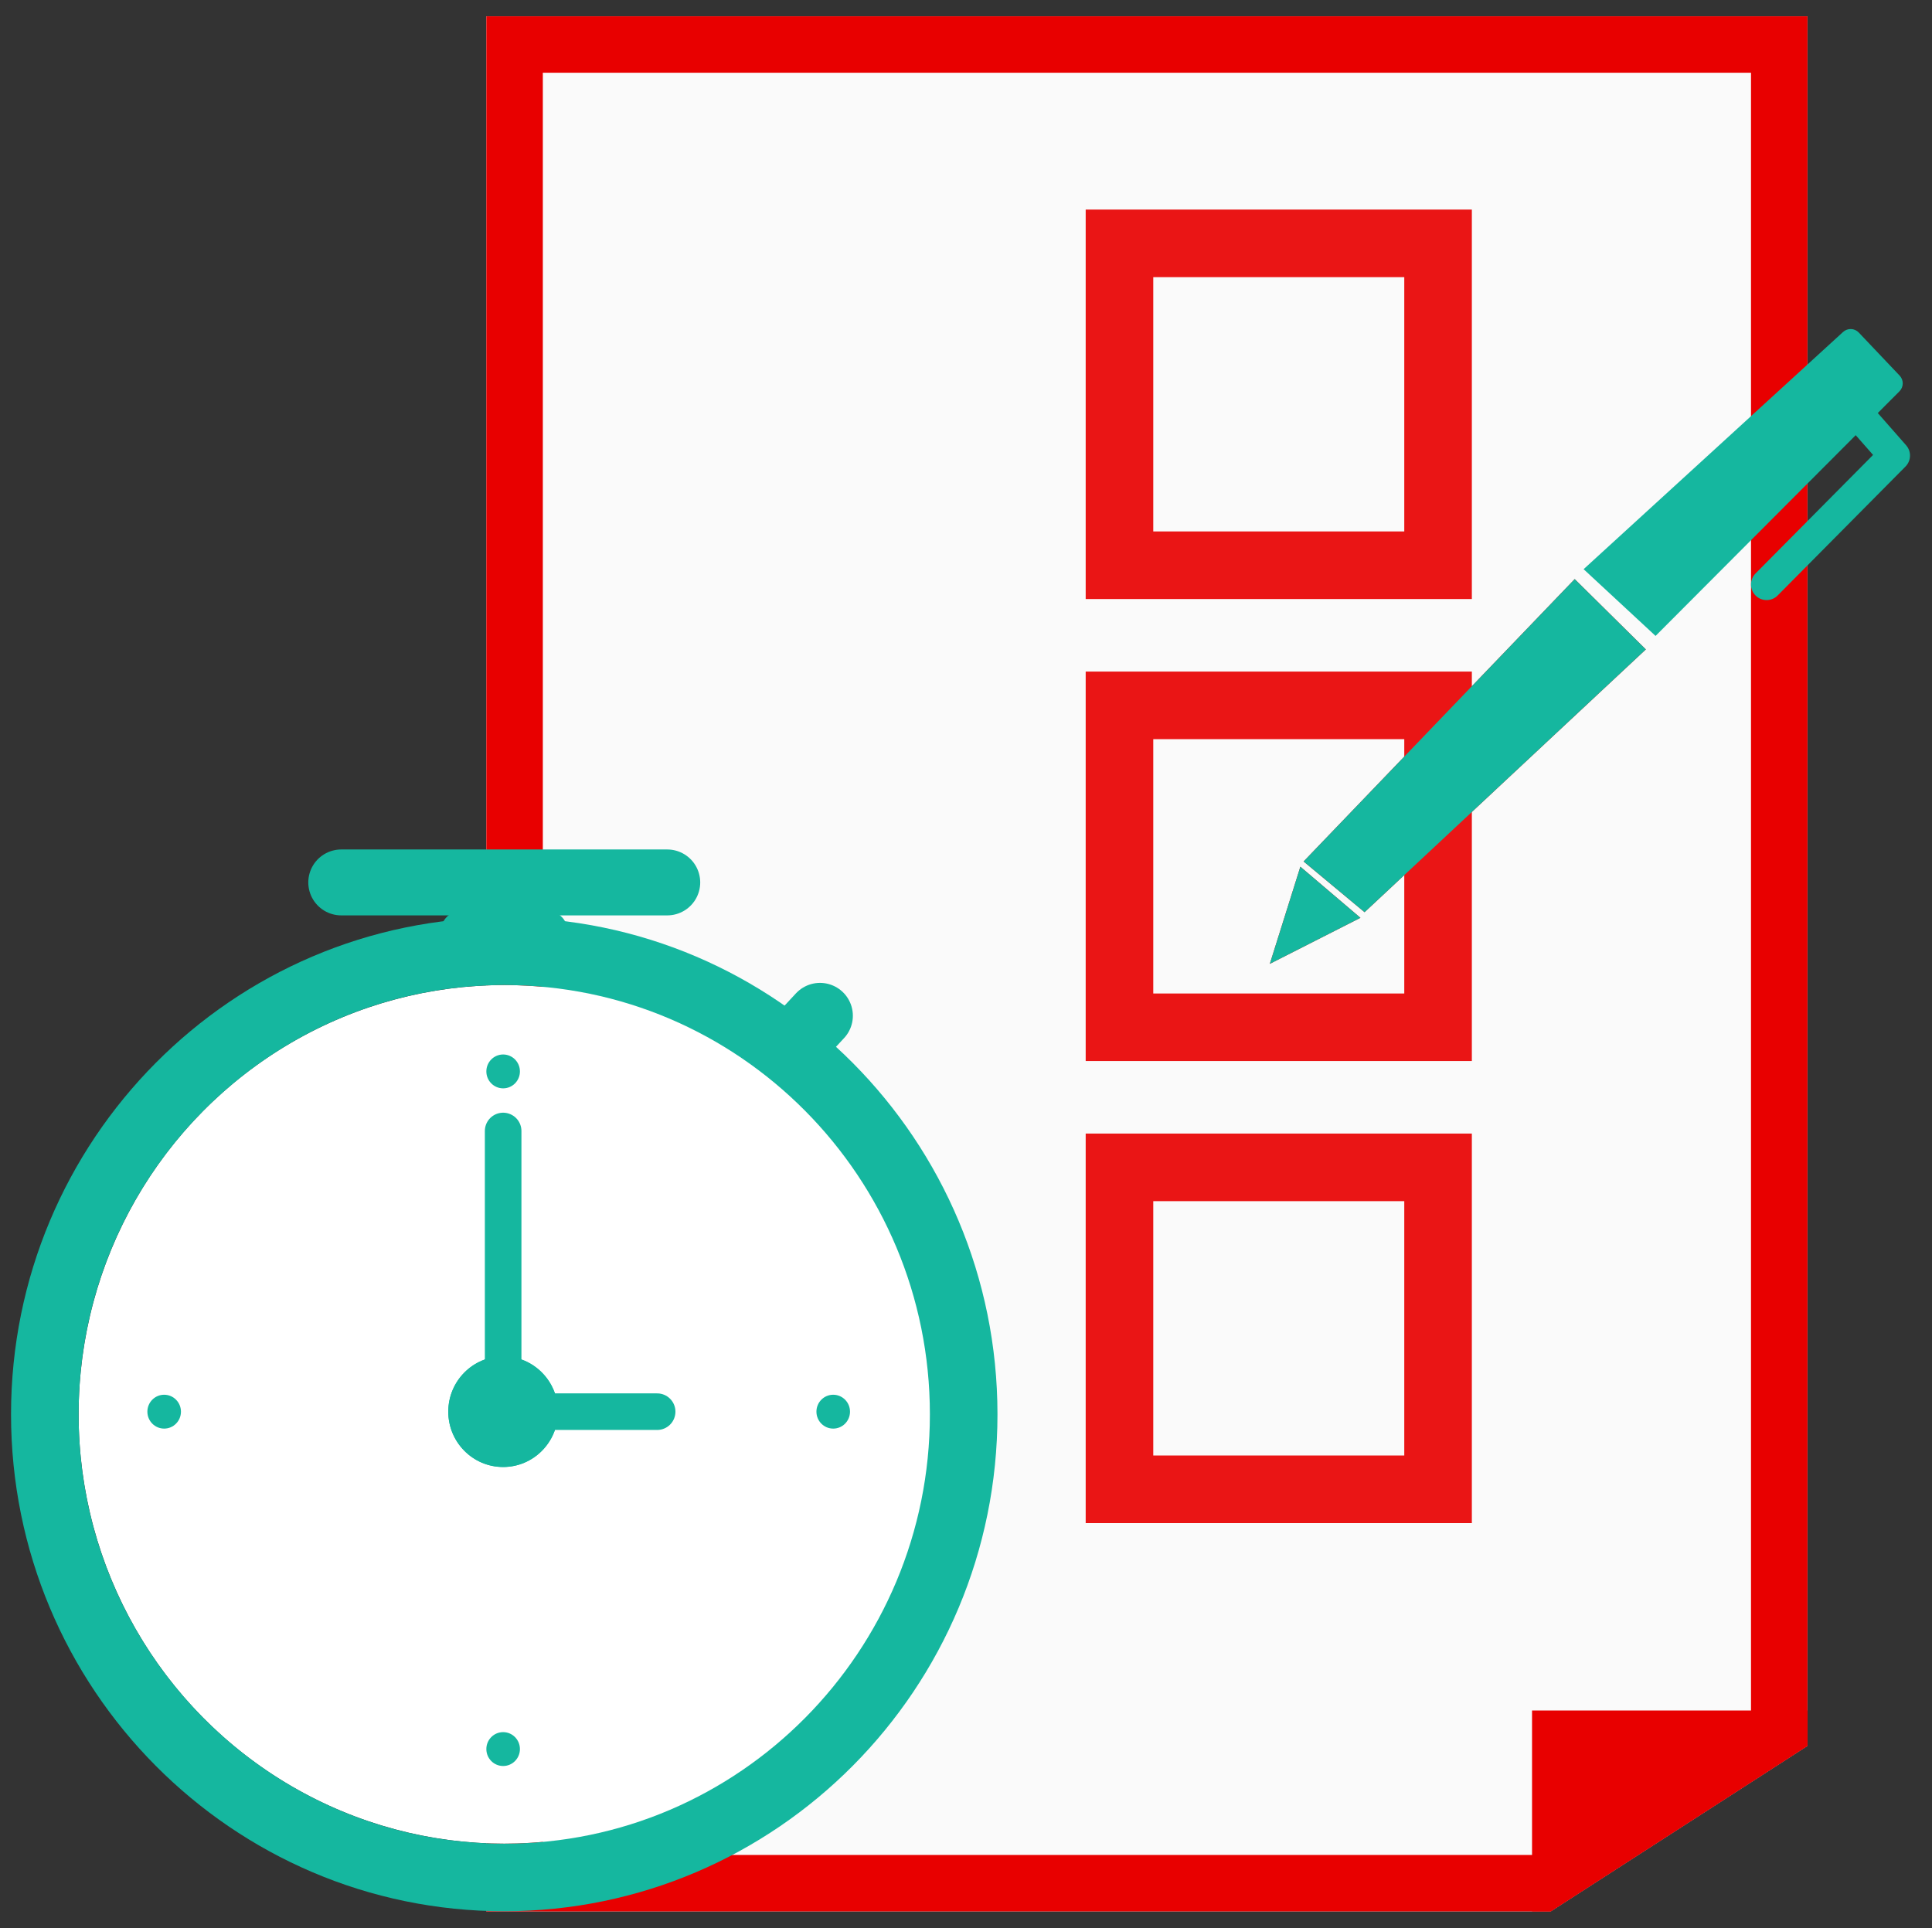 <?xml version="1.0" encoding="UTF-8" standalone="no"?><!DOCTYPE svg PUBLIC "-//W3C//DTD SVG 1.1//EN" "http://www.w3.org/Graphics/SVG/1.1/DTD/svg11.dtd"><svg width="100%" height="100%" viewBox="0 0 2138 2134" version="1.1" xmlns="http://www.w3.org/2000/svg" xmlns:xlink="http://www.w3.org/1999/xlink" xml:space="preserve" xmlns:serif="http://www.serif.com/" style="fill-rule:evenodd;clip-rule:evenodd;stroke-linecap:round;stroke-linejoin:round;stroke-miterlimit:1.5;"><rect x="0" y="0" width="2138" height="2134" fill="#333333" stroke="none"/><rect id="Test-Prep" serif:id="Test Prep" x="1.399" y="0.02" width="2133.33" height="2133.33" style="fill:none;"/><g><path d="M2000.2,18.013l-0,1914.16l-284.136,183.182l-1177.86,0l-0,-2097.35l1461.99,0Z" style="fill:#fafafa;"/><clipPath id="_clip1"><path d="M2000.2,18.013l-0,1914.16l-284.136,183.182l-1177.86,0l-0,-2097.35l1461.99,0Z"/></clipPath><g clip-path="url(#_clip1)"><rect x="1695.39" y="1893.01" width="401.484" height="380.467" style="fill:#e80000;"/></g><path d="M2000.2,18.013l-0,1914.16l-284.136,183.182l-1177.86,0l-0,-2097.35l1461.99,0Zm-62.5,62.5c-0,0 -1336.99,0 -1336.99,0c-0,342.094 -0,1972.35 -0,1972.35l1096.96,0l240.036,-154.751l-0,-1817.6Z" style="fill:#e80000;"/><path d="M1628.79,231.919l-0,431.043l-427.339,-0l-0,-431.043l427.339,-0Zm-74.787,74.787l-277.765,0c0,0 0,281.469 0,281.469l277.765,-0l-0,-281.469Z" style="fill:#ea1515;"/><path d="M1628.79,743.225l-0,431.043l-427.339,-0l-0,-431.043l427.339,-0Zm-74.787,74.787l-277.765,0c0,0 0,281.469 0,281.469l277.765,-0l-0,-281.469Z" style="fill:#ea1515;"/><path d="M1628.79,1254.53l-0,431.043l-427.339,-0l-0,-431.043l427.339,-0Zm-74.787,74.787l-277.765,0c0,0 0,281.469 0,281.469l277.765,-0l-0,-281.469Z" style="fill:#ea1515;"/><g><ellipse cx="558.018" cy="1565.28" rx="471.022" ry="475.105" style="fill:#fff;"/><path d="M558.018,1015.38c301.062,0 545.81,246.221 545.81,549.893c0,303.671 -244.748,549.892 -545.81,549.892c-301.061,-0 -545.809,-246.221 -545.809,-549.892c-0,-303.672 244.748,-549.893 545.809,-549.893Zm0,74.787c-259.964,0 -471.022,212.888 -471.022,475.106c0,262.217 211.058,475.105 471.022,475.105c259.965,-0 471.023,-212.888 471.023,-475.105c-0,-262.218 -211.058,-475.106 -471.023,-475.106Z" style="fill:#15b79f;"/><path d="M377.635,976.586l360.767,-0" style="fill:none;stroke:#15b79f;stroke-width:72.95px;"/><path d="M510.926,1031.12l94.185,0" style="fill:none;stroke:#15b79f;stroke-width:46.47px;"/><path d="M872.382,1161.85l35.055,-37.732" style="fill:none;stroke:#15b79f;stroke-width:72.72px;"/><ellipse cx="556.787" cy="1185.74" rx="18.578" ry="18.739" style="fill:#15b79f;"/><ellipse cx="181.67" cy="1562.3" rx="18.578" ry="18.739" style="fill:#15b79f;"/><ellipse cx="922.061" cy="1562.3" rx="18.578" ry="18.739" style="fill:#15b79f;"/><ellipse cx="556.787" cy="1935.7" rx="18.578" ry="18.739" style="fill:#15b79f;"/><ellipse cx="556.787" cy="1562.3" rx="60.71" ry="61.236" style="fill:#15b79f;"/><path d="M556.787,1501.06c33.507,0 60.71,27.439 60.71,61.236c0,33.798 -27.203,61.237 -60.71,61.237c-33.506,-0 -60.71,-27.439 -60.71,-61.237c0,-33.797 27.204,-61.236 60.71,-61.236Zm0,87.7c14.688,0 26.99,-11.648 26.99,-26.464c0,-14.815 -12.302,-26.463 -26.99,-26.463c-14.688,-0 -26.99,11.648 -26.99,26.463c0,14.816 12.302,26.464 26.99,26.464Z" style="fill:#15b79f;"/><path d="M556.787,1251.67l0,310.628" style="fill:none;stroke:#15b79f;stroke-width:40.48px;"/><path d="M727.212,1562.3l-170.425,0" style="fill:none;stroke:#15b79f;stroke-width:40.48px;"/></g><g><path d="M1442.58,953.385l67.486,56.159l311.272,-290.84l-78.742,-77.819l-300.016,312.5Z" style="fill:#ea1515;"/><path d="M1442.58,953.385l300.016,-312.5l78.742,77.819l-311.272,290.84l-67.486,-56.159Z" style="fill:#15b79f;"/><path d="M1752.46,629.921l287.116,-262.512c4.998,-4.57 12.736,-4.296 17.397,0.617l45.226,47.665c4.644,4.895 4.549,12.596 -0.215,17.374l-269.891,270.713l-79.633,-73.857Z" style="fill:#15b79f;"/><path d="M1439.02,959.185l66.474,56.561l-100.269,50.941l33.795,-107.502Z" style="fill:#ea1515;"/><path d="M1439.02,959.185l66.474,56.561l-100.269,50.941l33.795,-107.502Z" style="fill:#15b79f;"/><path d="M2054.28,456.262l42.111,47.922l-141.446,142.672" style="fill:none;stroke:#15b79f;stroke-width:34.53px;"/></g></g></svg>